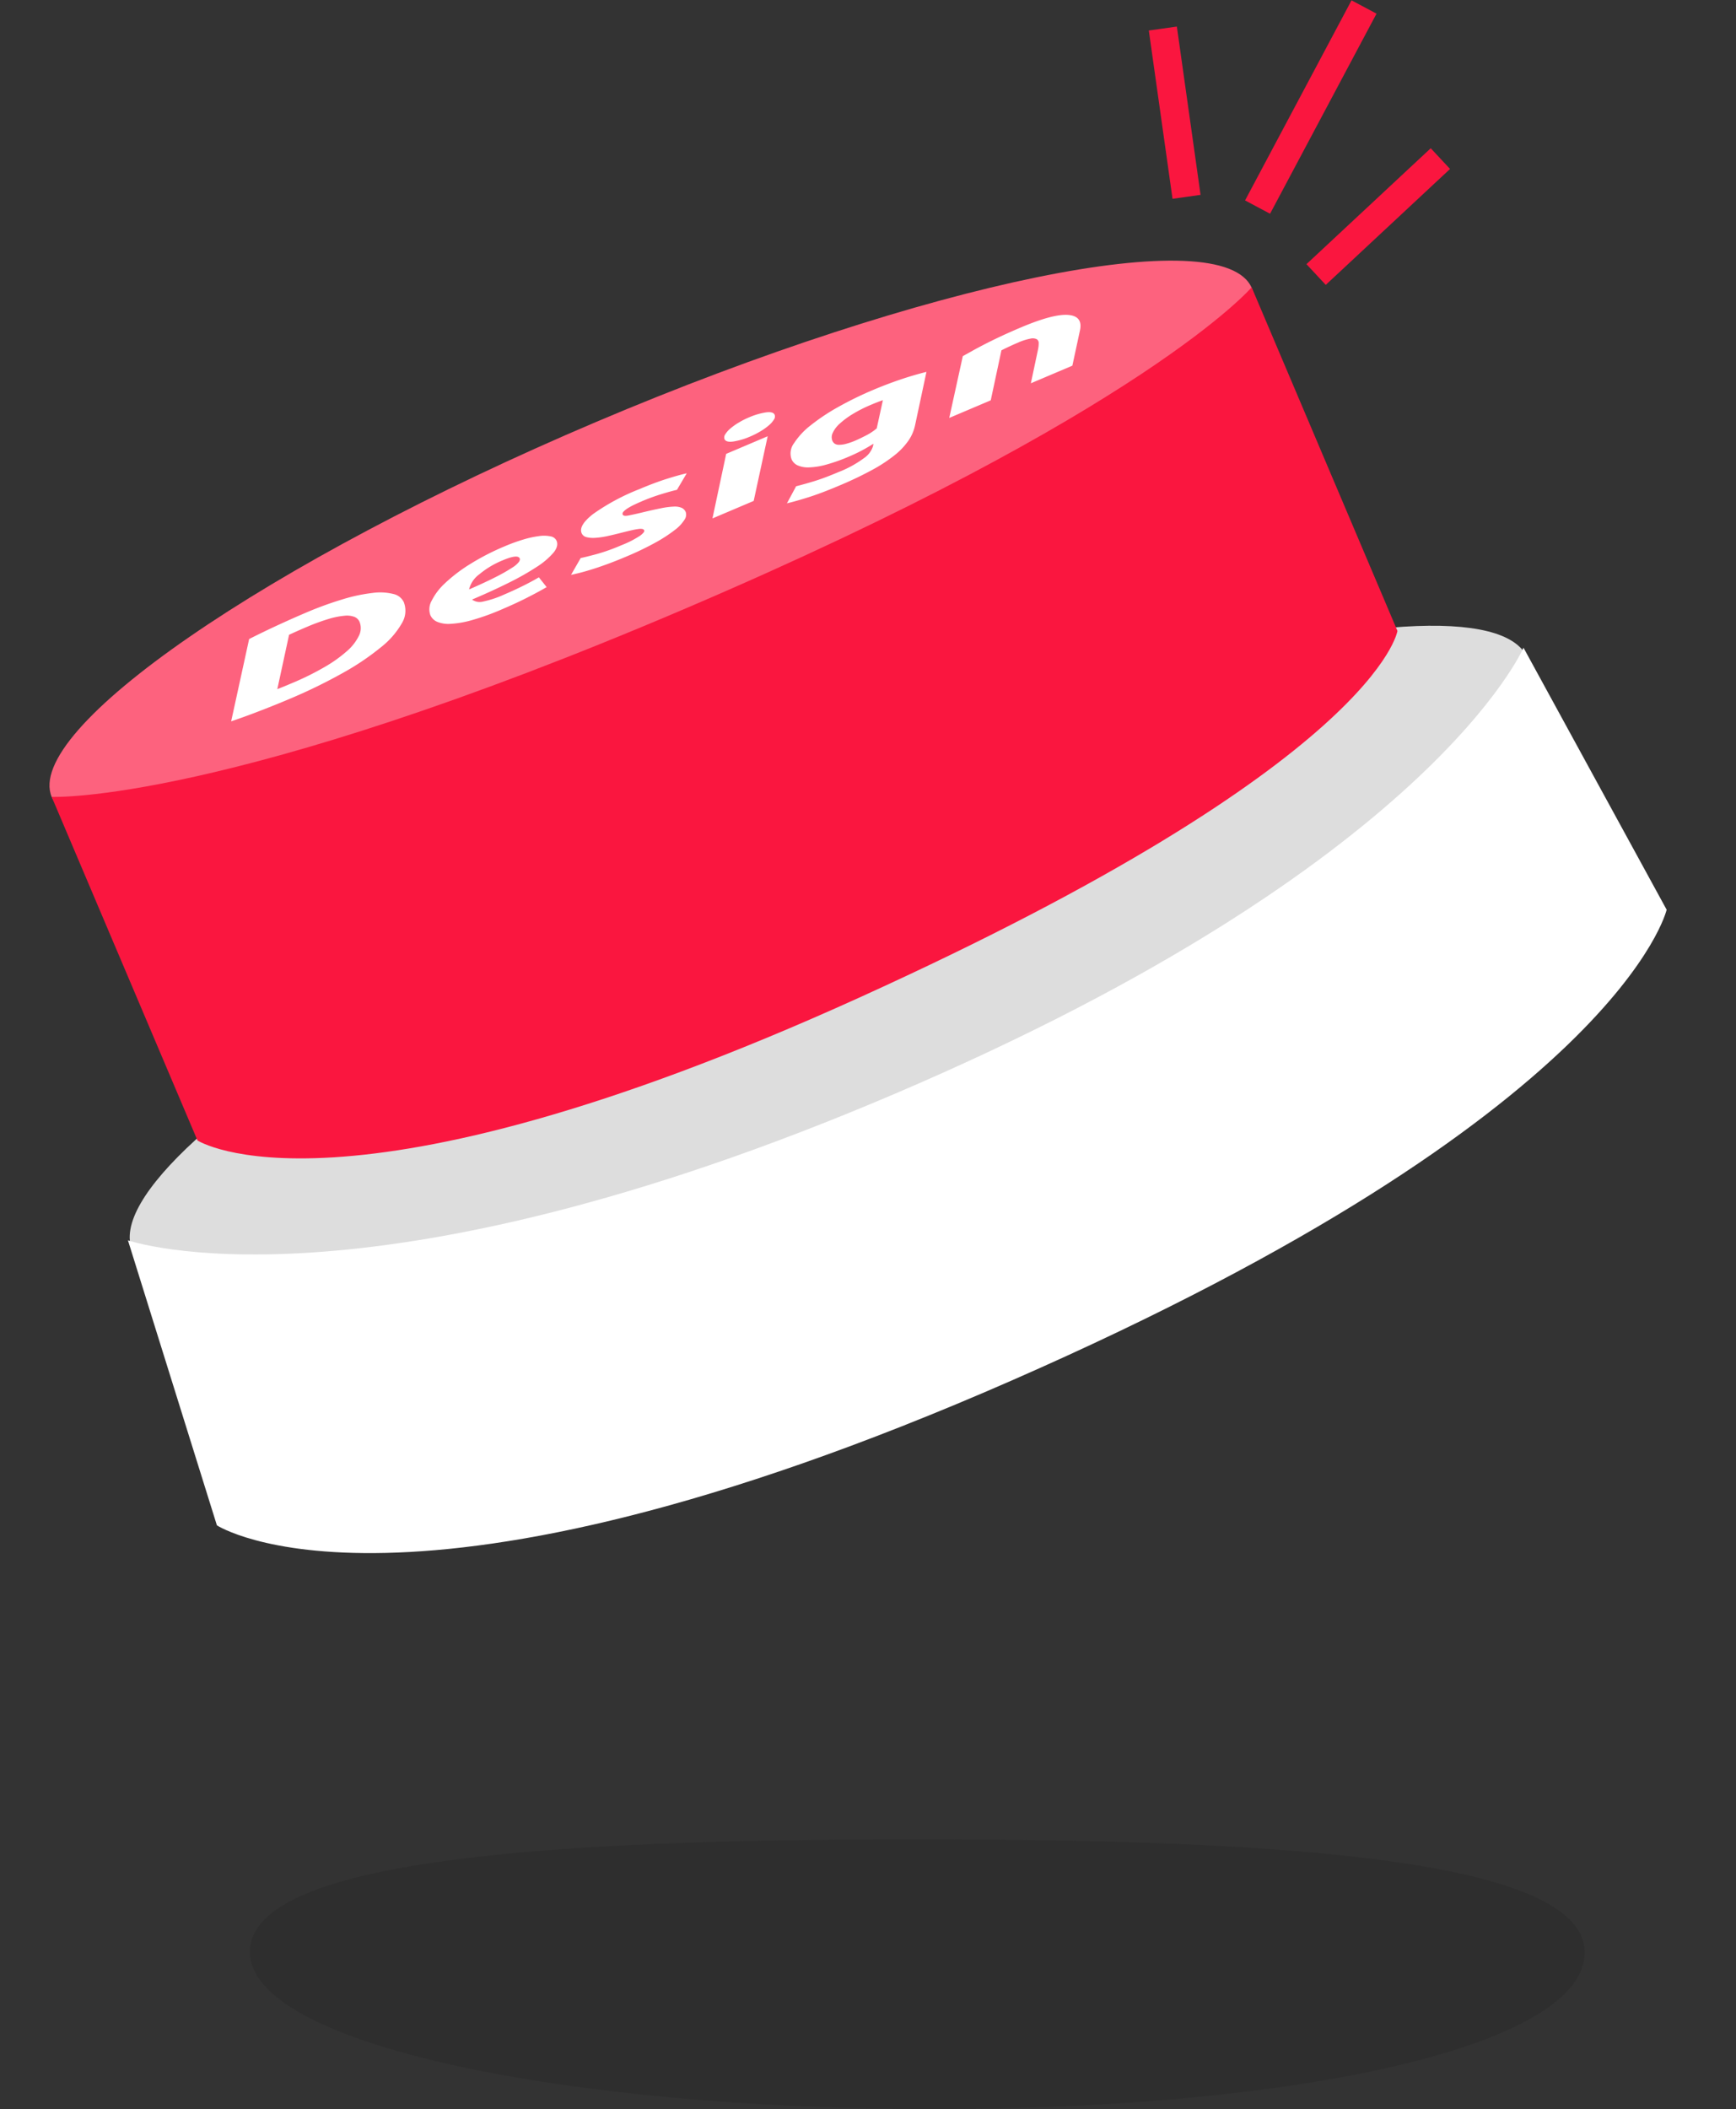 <svg xmlns="http://www.w3.org/2000/svg" width="306.647" height="372.416" viewBox="0 0 306.647 372.416">
  <rect x="0" y="0" width="306.647" height="372.416" fill="#333333" stroke="none"/>
  <g id="Group_377" data-name="Group 377" transform="translate(95.934 -40.46) rotate(31)">
    <path id="Path_479" data-name="Path 479" d="M117.938,0c64.7,0,117.875,3.558,117.875,20.011s-50.229,27.63-114.926,27.631S0,36.35,0,19.9,53.241,0,117.938,0Z" transform="matrix(0.857, -0.515, 0.515, 0.857, 143.716, 339.741)" fill="#262626" opacity="0.31"/>
    <ellipse id="Ellipse_105" data-name="Ellipse 105" cx="133.87" cy="27.292" rx="133.87" ry="27.292" transform="translate(50.294 245.296) rotate(-54)" fill="#ddd"/>
    <path id="Path_413" data-name="Path 413" d="M0,52.468S21.856,85.1,139.165,83.782,278.2,52.466,278.2,52.466L273,0S242.863,28.883,140.166,29.113,5.2,0,5.2,0Z" transform="translate(67.718 264.383) rotate(-54)" fill="#fff"/>
    <path id="Path_415" data-name="Path 415" d="M114.375,0c63.167,0,115.862,10.564,115.862,23.485S180.42,37.412,117.253,37.412,0,36.317,0,23.4,51.207,0,114.375,0Z" transform="translate(0 186.265) rotate(-54)" fill="#fd627e"/>
    <path id="Path_414" data-name="Path 414" d="M0,65.91s16.842,24.9,117.425,22.455S230.267,65.908,230.267,65.908V0S204.354,12.931,116.051,13.129,0,0,0,0Z" transform="translate(18.902 199.996) rotate(-54)" fill="#fa163f"/>
    <path id="Path_477" data-name="Path 477" d="M13.627-28.2q.588.018,1.2.027t1.684.009a49.269,49.269,0,0,0,6.28-.363,23.942,23.942,0,0,0,4.757-1.044,8.564,8.564,0,0,0,3.02-1.67,2.972,2.972,0,0,0,1.069-2.223,1.653,1.653,0,0,0-.481-1.152,3.817,3.817,0,0,0-1.577-.889,14,14,0,0,0-2.833-.572,37.5,37.5,0,0,0-4.2-.2q-1.6,0-3.26.054ZM40.19-33.607a4.209,4.209,0,0,1-1.764,3.285,14.768,14.768,0,0,1-5.051,2.459,45.533,45.533,0,0,1-7.99,1.552,93.267,93.267,0,0,1-10.636.544q-2.245,0-5.184-.091T3.9-26.148l8.6-12.141q3.046-.2,5.852-.281t5.051-.082a61.941,61.941,0,0,1,7.082.363,29.68,29.68,0,0,1,5.291,1.034,9.725,9.725,0,0,1,3.287,1.6A2.651,2.651,0,0,1,40.19-33.607Zm3.421,3.938a3.084,3.084,0,0,1,1.2-2.25,10.854,10.854,0,0,1,3.394-1.933,27.389,27.389,0,0,1,5.318-1.361,42.57,42.57,0,0,1,6.921-.517,30.983,30.983,0,0,1,3.474.181,17.341,17.341,0,0,1,2.806.526,5.826,5.826,0,0,1,1.871.844,1.416,1.416,0,0,1,.668,1.134q0,1.016-1.336,1.724a13.386,13.386,0,0,1-3.715,1.152,46.662,46.662,0,0,1-5.639.644q-3.26.2-7.108.2a2.3,2.3,0,0,0,1.63,1.08,17.865,17.865,0,0,0,3.982.318q1.71,0,3.474-.1t3.314-.3l.588,2.123q-1.5.2-3.821.363t-5.051.163A41.287,41.287,0,0,1,50-25.994a17.127,17.127,0,0,1-3.688-.862,5.208,5.208,0,0,1-2.058-1.27A2.3,2.3,0,0,1,43.611-29.669Zm15.553-3.92a15.632,15.632,0,0,0-4.783.662,4.632,4.632,0,0,0-2.7,1.751q3.314-.036,5.345-.191a29.164,29.164,0,0,0,3.153-.372,4.54,4.54,0,0,0,1.5-.472q.374-.254.374-.508Q62.049-33.589,59.163-33.589Zm20.31,5.735a17.509,17.509,0,0,0,3.741-.263q1.015-.263,1.015-.572a.427.427,0,0,0-.187-.345,1.948,1.948,0,0,0-.615-.272,11.672,11.672,0,0,0-1.176-.263q-.748-.136-1.924-.318-1.336-.2-2.512-.426a13.873,13.873,0,0,1-2.058-.544,4.836,4.836,0,0,1-1.39-.726,1.214,1.214,0,0,1-.508-.971q0-1.47,3.18-2.323a38.1,38.1,0,0,1,9.273-.853q2.886,0,5.131.218t3.634.472l-2.726,2.014q-1.122-.2-2.886-.381a33.928,33.928,0,0,0-3.474-.181q-.748,0-1.47.027a12.372,12.372,0,0,0-1.336.118,3.976,3.976,0,0,0-.989.254q-.374.163-.374.436,0,.363.828.544t2.325.436q2.084.345,3.474.635a14.13,14.13,0,0,1,2.218.617,3.157,3.157,0,0,1,1.2.744,1.421,1.421,0,0,1,.374.98,1.527,1.527,0,0,1-.722,1.143,6.766,6.766,0,0,1-2.271,1,25.693,25.693,0,0,1-3.955.708,52.315,52.315,0,0,1-5.772.272q-2.084,0-3.768-.091t-2.966-.227q-1.283-.136-2.165-.281t-1.363-.236L71.99-28.58q.909.181,2.833.454A33.844,33.844,0,0,0,79.473-27.854Zm24.585,1.924h-7.91l6.681-9.546h7.963Zm3.848-10.708a12.3,12.3,0,0,1-2.993-.336q-1.336-.336-1.336-1.025a.922.922,0,0,1,.454-.717,4.252,4.252,0,0,1,1.2-.581,10.539,10.539,0,0,1,1.737-.39,14.545,14.545,0,0,1,2.111-.145,12.3,12.3,0,0,1,2.993.336q1.336.336,1.336,1.025a.922.922,0,0,1-.454.717,4.252,4.252,0,0,1-1.2.581,10.538,10.538,0,0,1-1.737.39A14.545,14.545,0,0,1,107.906-36.638Zm27.632,9.51a7.487,7.487,0,0,1-2.111,2.042,12.117,12.117,0,0,1-3.26,1.434,26.509,26.509,0,0,1-4.677.853,62.826,62.826,0,0,1-6.36.281q-3.367,0-5.665-.209t-4.169-.517l2.672-2.142q1.657.254,3.447.436t4.409.181a19.286,19.286,0,0,0,5.158-.517,4,4,0,0,0,2.271-1.334l.214-.345q-1.069.181-2.271.29t-2.539.109a30.706,30.706,0,0,1-4.329-.263,12.778,12.778,0,0,1-2.966-.735,4.5,4.5,0,0,1-1.71-1.116,2.1,2.1,0,0,1-.561-1.406,3,3,0,0,1,1.5-2.441,13.087,13.087,0,0,1,3.982-1.769,35.452,35.452,0,0,1,5.719-1.071,60.629,60.629,0,0,1,6.761-.363q2.565,0,5.077.181t4.917.563Zm-3.527-6.261q-.909-.073-2.245-.073a24.24,24.24,0,0,0-3.634.245,14.591,14.591,0,0,0-2.752.662,4.983,4.983,0,0,0-1.764,1.007A1.739,1.739,0,0,0,121-30.286a1.207,1.207,0,0,0,.16.608,1.306,1.306,0,0,0,.588.49,4.448,4.448,0,0,0,1.176.336,11.466,11.466,0,0,0,1.871.127q.748,0,2-.091a9.7,9.7,0,0,0,2.271-.417Zm16.034-1.652q.909-.091,2-.209t2.459-.218q1.363-.1,3.046-.163t3.821-.064q6.307,0,8.658,1.234t.8,3.376L165.2-25.93h-7.963l3.527-5.045a5.3,5.3,0,0,0,.508-.916.8.8,0,0,0-.027-.78,1.658,1.658,0,0,0-.989-.544,9.914,9.914,0,0,0-2.378-.209q-1.55,0-3.153.109l-5.184,7.386h-7.963Z" transform="matrix(0.588, -0.809, 0.809, 0.588, 58.068, 190.77)" fill="#fff"/>
    <g id="Group_404" data-name="Group 404" transform="matrix(0.921, 0.391, -0.391, 0.921, -1.923, -62.325)">
      <rect id="Rectangle_494" data-name="Rectangle 494" width="5" height="30" transform="translate(172.092 -31.052) rotate(-7)" fill="#fa163f"/>
      <rect id="Rectangle_493" data-name="Rectangle 493" width="5" height="40" transform="matrix(0.899, -0.438, 0.438, 0.899, 142.757, -35.08)" fill="#fa163f"/>
      <rect id="Rectangle_495" data-name="Rectangle 495" width="5" height="29.999" transform="matrix(0.469, -0.883, 0.883, 0.469, 126.032, -2.997)" fill="#fa163f"/>
    </g>
  </g>
</svg>

